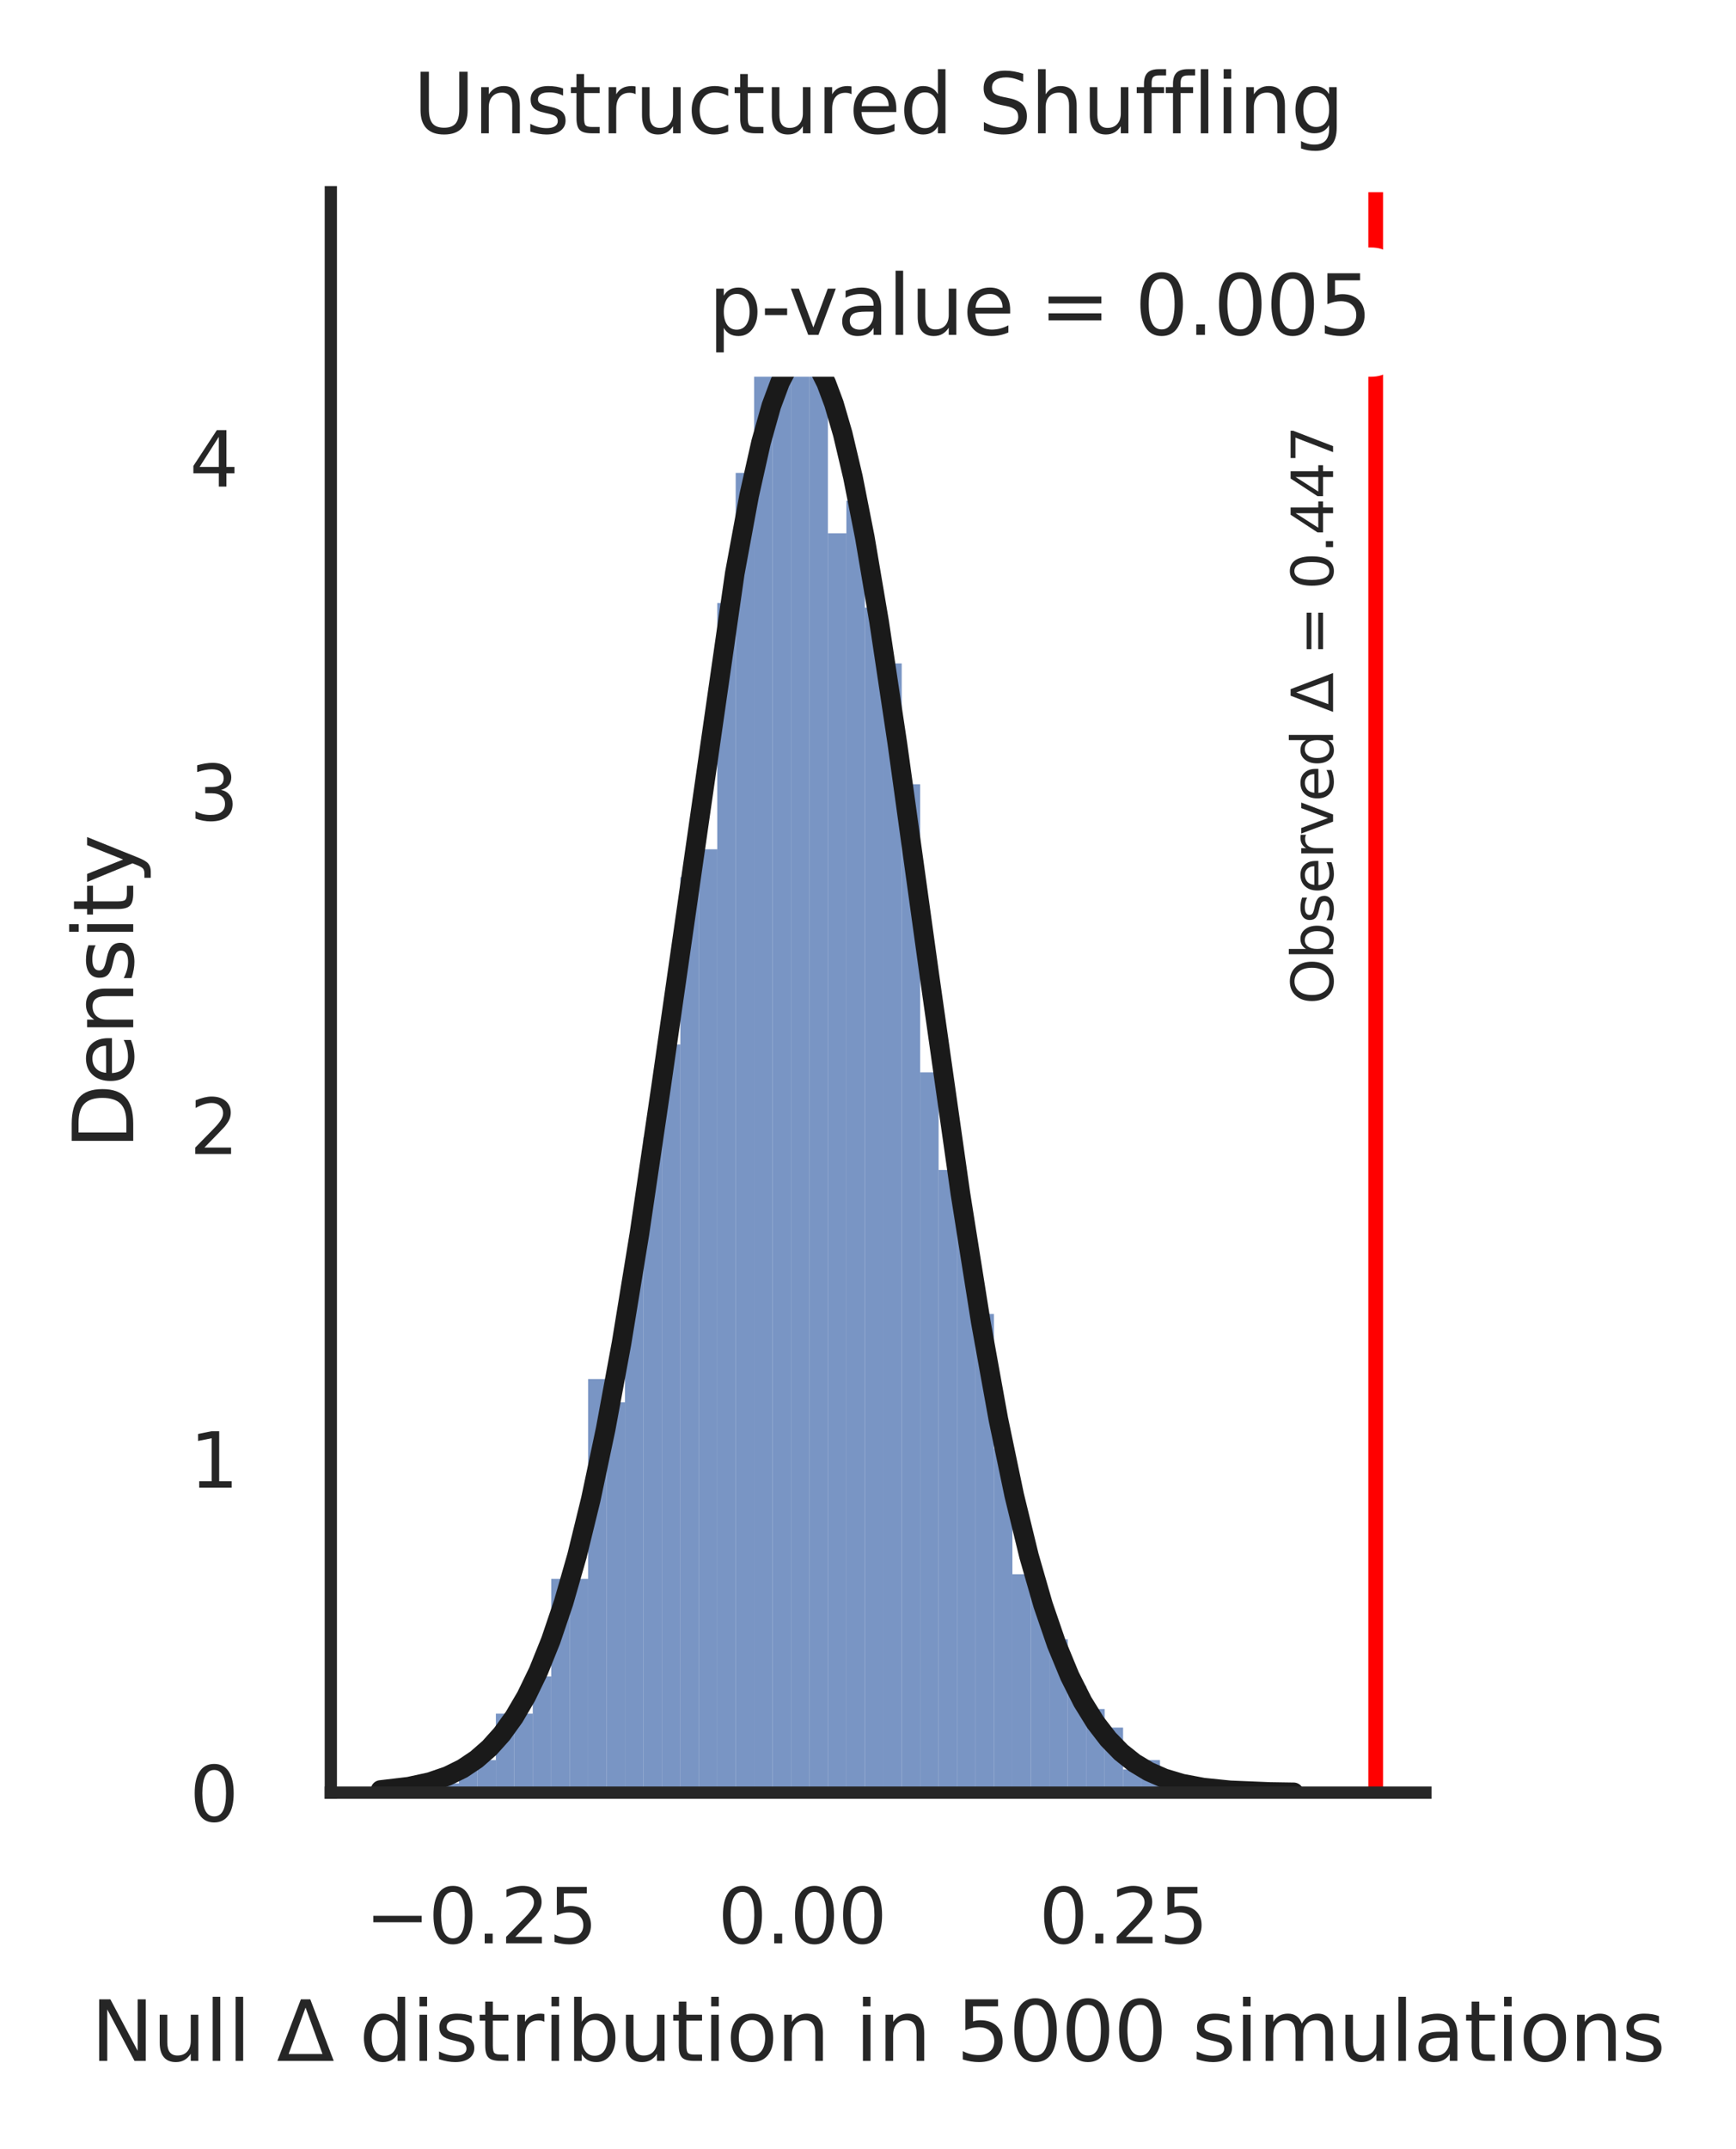<?xml version="1.0" encoding="utf-8" standalone="no"?>
<!DOCTYPE svg PUBLIC "-//W3C//DTD SVG 1.1//EN"
  "http://www.w3.org/Graphics/SVG/1.1/DTD/svg11.dtd">
<svg xmlns:xlink="http://www.w3.org/1999/xlink" width="176.991pt" height="218.944pt" viewBox="0 0 176.991 218.944" xmlns="http://www.w3.org/2000/svg" version="1.1">
 <defs>
  <style type="text/css">*{stroke-linejoin: round; stroke-linecap: butt}</style>
 </defs>
 <g id="figure_1">
  <g id="patch_1">
   <path d="M 0 218.944 
L 176.991 218.944 
L 176.991 0 
L 0 0 
z
" style="fill: #ffffff"/>
  </g>
  <g id="axes_1">
   <g id="patch_2">
    <path d="M 33.729 182.663 
L 145.329 182.663 
L 145.329 19.583 
L 33.729 19.583 
z
" style="fill: #ffffff"/>
   </g>
   <g id="matplotlib.axis_1">
    <g id="xtick_1">
     <g id="text_1">
      <!-- −0.25 -->
      <g style="fill: #262626" transform="translate(37.223 198.013)scale(0.077 -0.077)">
       <defs>
        <path id="DejaVuSans-2212" d="M 678 2272 
L 4684 2272 
L 4684 1741 
L 678 1741 
L 678 2272 
z
" transform="scale(0.016)"/>
        <path id="DejaVuSans-30" d="M 2034 4250 
Q 1547 4250 1301 3770 
Q 1056 3291 1056 2328 
Q 1056 1369 1301 889 
Q 1547 409 2034 409 
Q 2525 409 2770 889 
Q 3016 1369 3016 2328 
Q 3016 3291 2770 3770 
Q 2525 4250 2034 4250 
z
M 2034 4750 
Q 2819 4750 3233 4129 
Q 3647 3509 3647 2328 
Q 3647 1150 3233 529 
Q 2819 -91 2034 -91 
Q 1250 -91 836 529 
Q 422 1150 422 2328 
Q 422 3509 836 4129 
Q 1250 4750 2034 4750 
z
" transform="scale(0.016)"/>
        <path id="DejaVuSans-2e" d="M 684 794 
L 1344 794 
L 1344 0 
L 684 0 
L 684 794 
z
" transform="scale(0.016)"/>
        <path id="DejaVuSans-32" d="M 1228 531 
L 3431 531 
L 3431 0 
L 469 0 
L 469 531 
Q 828 903 1448 1529 
Q 2069 2156 2228 2338 
Q 2531 2678 2651 2914 
Q 2772 3150 2772 3378 
Q 2772 3750 2511 3984 
Q 2250 4219 1831 4219 
Q 1534 4219 1204 4116 
Q 875 4013 500 3803 
L 500 4441 
Q 881 4594 1212 4672 
Q 1544 4750 1819 4750 
Q 2544 4750 2975 4387 
Q 3406 4025 3406 3419 
Q 3406 3131 3298 2873 
Q 3191 2616 2906 2266 
Q 2828 2175 2409 1742 
Q 1991 1309 1228 531 
z
" transform="scale(0.016)"/>
        <path id="DejaVuSans-35" d="M 691 4666 
L 3169 4666 
L 3169 4134 
L 1269 4134 
L 1269 2991 
Q 1406 3038 1543 3061 
Q 1681 3084 1819 3084 
Q 2600 3084 3056 2656 
Q 3513 2228 3513 1497 
Q 3513 744 3044 326 
Q 2575 -91 1722 -91 
Q 1428 -91 1123 -41 
Q 819 9 494 109 
L 494 744 
Q 775 591 1075 516 
Q 1375 441 1709 441 
Q 2250 441 2565 725 
Q 2881 1009 2881 1497 
Q 2881 1984 2565 2268 
Q 2250 2553 1709 2553 
Q 1456 2553 1204 2497 
Q 953 2441 691 2322 
L 691 4666 
z
" transform="scale(0.016)"/>
       </defs>
       <use xlink:href="#DejaVuSans-2212"/>
       <use xlink:href="#DejaVuSans-30" x="83.789"/>
       <use xlink:href="#DejaVuSans-2e" x="147.412"/>
       <use xlink:href="#DejaVuSans-32" x="179.199"/>
       <use xlink:href="#DejaVuSans-35" x="242.822"/>
      </g>
     </g>
    </g>
    <g id="xtick_2">
     <g id="text_2">
      <!-- 0.00 -->
      <g style="fill: #262626" transform="translate(73.19 198.013)scale(0.077 -0.077)">
       <use xlink:href="#DejaVuSans-30"/>
       <use xlink:href="#DejaVuSans-2e" x="63.623"/>
       <use xlink:href="#DejaVuSans-30" x="95.41"/>
       <use xlink:href="#DejaVuSans-30" x="159.033"/>
      </g>
     </g>
    </g>
    <g id="xtick_3">
     <g id="text_3">
      <!-- 0.25 -->
      <g style="fill: #262626" transform="translate(105.931 198.013)scale(0.077 -0.077)">
       <use xlink:href="#DejaVuSans-30"/>
       <use xlink:href="#DejaVuSans-2e" x="63.623"/>
       <use xlink:href="#DejaVuSans-32" x="95.41"/>
       <use xlink:href="#DejaVuSans-35" x="159.033"/>
      </g>
     </g>
    </g>
    <g id="text_4">
     <!-- Null $\Delta$ distribution in 5000 simulations -->
     <g style="fill: #262626" transform="translate(9.267 209.998)scale(0.084 -0.084)">
      <defs>
       <path id="DejaVuSans-4e" d="M 628 4666 
L 1478 4666 
L 3547 763 
L 3547 4666 
L 4159 4666 
L 4159 0 
L 3309 0 
L 1241 3903 
L 1241 0 
L 628 0 
L 628 4666 
z
" transform="scale(0.016)"/>
       <path id="DejaVuSans-75" d="M 544 1381 
L 544 3500 
L 1119 3500 
L 1119 1403 
Q 1119 906 1312 657 
Q 1506 409 1894 409 
Q 2359 409 2629 706 
Q 2900 1003 2900 1516 
L 2900 3500 
L 3475 3500 
L 3475 0 
L 2900 0 
L 2900 538 
Q 2691 219 2414 64 
Q 2138 -91 1772 -91 
Q 1169 -91 856 284 
Q 544 659 544 1381 
z
M 1991 3584 
L 1991 3584 
z
" transform="scale(0.016)"/>
       <path id="DejaVuSans-6c" d="M 603 4863 
L 1178 4863 
L 1178 0 
L 603 0 
L 603 4863 
z
" transform="scale(0.016)"/>
       <path id="DejaVuSans-20" transform="scale(0.016)"/>
       <path id="DejaVuSans-394" d="M 2188 4044 
L 906 525 
L 3472 525 
L 2188 4044 
z
M 50 0 
L 1831 4666 
L 2547 4666 
L 4325 0 
L 50 0 
z
" transform="scale(0.016)"/>
       <path id="DejaVuSans-64" d="M 2906 2969 
L 2906 4863 
L 3481 4863 
L 3481 0 
L 2906 0 
L 2906 525 
Q 2725 213 2448 61 
Q 2172 -91 1784 -91 
Q 1150 -91 751 415 
Q 353 922 353 1747 
Q 353 2572 751 3078 
Q 1150 3584 1784 3584 
Q 2172 3584 2448 3432 
Q 2725 3281 2906 2969 
z
M 947 1747 
Q 947 1113 1208 752 
Q 1469 391 1925 391 
Q 2381 391 2643 752 
Q 2906 1113 2906 1747 
Q 2906 2381 2643 2742 
Q 2381 3103 1925 3103 
Q 1469 3103 1208 2742 
Q 947 2381 947 1747 
z
" transform="scale(0.016)"/>
       <path id="DejaVuSans-69" d="M 603 3500 
L 1178 3500 
L 1178 0 
L 603 0 
L 603 3500 
z
M 603 4863 
L 1178 4863 
L 1178 4134 
L 603 4134 
L 603 4863 
z
" transform="scale(0.016)"/>
       <path id="DejaVuSans-73" d="M 2834 3397 
L 2834 2853 
Q 2591 2978 2328 3040 
Q 2066 3103 1784 3103 
Q 1356 3103 1142 2972 
Q 928 2841 928 2578 
Q 928 2378 1081 2264 
Q 1234 2150 1697 2047 
L 1894 2003 
Q 2506 1872 2764 1633 
Q 3022 1394 3022 966 
Q 3022 478 2636 193 
Q 2250 -91 1575 -91 
Q 1294 -91 989 -36 
Q 684 19 347 128 
L 347 722 
Q 666 556 975 473 
Q 1284 391 1588 391 
Q 1994 391 2212 530 
Q 2431 669 2431 922 
Q 2431 1156 2273 1281 
Q 2116 1406 1581 1522 
L 1381 1569 
Q 847 1681 609 1914 
Q 372 2147 372 2553 
Q 372 3047 722 3315 
Q 1072 3584 1716 3584 
Q 2034 3584 2315 3537 
Q 2597 3491 2834 3397 
z
" transform="scale(0.016)"/>
       <path id="DejaVuSans-74" d="M 1172 4494 
L 1172 3500 
L 2356 3500 
L 2356 3053 
L 1172 3053 
L 1172 1153 
Q 1172 725 1289 603 
Q 1406 481 1766 481 
L 2356 481 
L 2356 0 
L 1766 0 
Q 1100 0 847 248 
Q 594 497 594 1153 
L 594 3053 
L 172 3053 
L 172 3500 
L 594 3500 
L 594 4494 
L 1172 4494 
z
" transform="scale(0.016)"/>
       <path id="DejaVuSans-72" d="M 2631 2963 
Q 2534 3019 2420 3045 
Q 2306 3072 2169 3072 
Q 1681 3072 1420 2755 
Q 1159 2438 1159 1844 
L 1159 0 
L 581 0 
L 581 3500 
L 1159 3500 
L 1159 2956 
Q 1341 3275 1631 3429 
Q 1922 3584 2338 3584 
Q 2397 3584 2469 3576 
Q 2541 3569 2628 3553 
L 2631 2963 
z
" transform="scale(0.016)"/>
       <path id="DejaVuSans-62" d="M 3116 1747 
Q 3116 2381 2855 2742 
Q 2594 3103 2138 3103 
Q 1681 3103 1420 2742 
Q 1159 2381 1159 1747 
Q 1159 1113 1420 752 
Q 1681 391 2138 391 
Q 2594 391 2855 752 
Q 3116 1113 3116 1747 
z
M 1159 2969 
Q 1341 3281 1617 3432 
Q 1894 3584 2278 3584 
Q 2916 3584 3314 3078 
Q 3713 2572 3713 1747 
Q 3713 922 3314 415 
Q 2916 -91 2278 -91 
Q 1894 -91 1617 61 
Q 1341 213 1159 525 
L 1159 0 
L 581 0 
L 581 4863 
L 1159 4863 
L 1159 2969 
z
" transform="scale(0.016)"/>
       <path id="DejaVuSans-6f" d="M 1959 3097 
Q 1497 3097 1228 2736 
Q 959 2375 959 1747 
Q 959 1119 1226 758 
Q 1494 397 1959 397 
Q 2419 397 2687 759 
Q 2956 1122 2956 1747 
Q 2956 2369 2687 2733 
Q 2419 3097 1959 3097 
z
M 1959 3584 
Q 2709 3584 3137 3096 
Q 3566 2609 3566 1747 
Q 3566 888 3137 398 
Q 2709 -91 1959 -91 
Q 1206 -91 779 398 
Q 353 888 353 1747 
Q 353 2609 779 3096 
Q 1206 3584 1959 3584 
z
" transform="scale(0.016)"/>
       <path id="DejaVuSans-6e" d="M 3513 2113 
L 3513 0 
L 2938 0 
L 2938 2094 
Q 2938 2591 2744 2837 
Q 2550 3084 2163 3084 
Q 1697 3084 1428 2787 
Q 1159 2491 1159 1978 
L 1159 0 
L 581 0 
L 581 3500 
L 1159 3500 
L 1159 2956 
Q 1366 3272 1645 3428 
Q 1925 3584 2291 3584 
Q 2894 3584 3203 3211 
Q 3513 2838 3513 2113 
z
" transform="scale(0.016)"/>
       <path id="DejaVuSans-6d" d="M 3328 2828 
Q 3544 3216 3844 3400 
Q 4144 3584 4550 3584 
Q 5097 3584 5394 3201 
Q 5691 2819 5691 2113 
L 5691 0 
L 5113 0 
L 5113 2094 
Q 5113 2597 4934 2840 
Q 4756 3084 4391 3084 
Q 3944 3084 3684 2787 
Q 3425 2491 3425 1978 
L 3425 0 
L 2847 0 
L 2847 2094 
Q 2847 2600 2669 2842 
Q 2491 3084 2119 3084 
Q 1678 3084 1418 2786 
Q 1159 2488 1159 1978 
L 1159 0 
L 581 0 
L 581 3500 
L 1159 3500 
L 1159 2956 
Q 1356 3278 1631 3431 
Q 1906 3584 2284 3584 
Q 2666 3584 2933 3390 
Q 3200 3197 3328 2828 
z
" transform="scale(0.016)"/>
       <path id="DejaVuSans-61" d="M 2194 1759 
Q 1497 1759 1228 1600 
Q 959 1441 959 1056 
Q 959 750 1161 570 
Q 1363 391 1709 391 
Q 2188 391 2477 730 
Q 2766 1069 2766 1631 
L 2766 1759 
L 2194 1759 
z
M 3341 1997 
L 3341 0 
L 2766 0 
L 2766 531 
Q 2569 213 2275 61 
Q 1981 -91 1556 -91 
Q 1019 -91 701 211 
Q 384 513 384 1019 
Q 384 1609 779 1909 
Q 1175 2209 1959 2209 
L 2766 2209 
L 2766 2266 
Q 2766 2663 2505 2880 
Q 2244 3097 1772 3097 
Q 1472 3097 1187 3025 
Q 903 2953 641 2809 
L 641 3341 
Q 956 3463 1253 3523 
Q 1550 3584 1831 3584 
Q 2591 3584 2966 3190 
Q 3341 2797 3341 1997 
z
" transform="scale(0.016)"/>
      </defs>
      <use xlink:href="#DejaVuSans-4e" transform="translate(0 0.016)"/>
      <use xlink:href="#DejaVuSans-75" transform="translate(74.805 0.016)"/>
      <use xlink:href="#DejaVuSans-6c" transform="translate(138.184 0.016)"/>
      <use xlink:href="#DejaVuSans-6c" transform="translate(165.967 0.016)"/>
      <use xlink:href="#DejaVuSans-20" transform="translate(193.75 0.016)"/>
      <use xlink:href="#DejaVuSans-394" transform="translate(225.537 0.016)"/>
      <use xlink:href="#DejaVuSans-20" transform="translate(293.945 0.016)"/>
      <use xlink:href="#DejaVuSans-64" transform="translate(325.732 0.016)"/>
      <use xlink:href="#DejaVuSans-69" transform="translate(389.209 0.016)"/>
      <use xlink:href="#DejaVuSans-73" transform="translate(416.992 0.016)"/>
      <use xlink:href="#DejaVuSans-74" transform="translate(469.092 0.016)"/>
      <use xlink:href="#DejaVuSans-72" transform="translate(508.301 0.016)"/>
      <use xlink:href="#DejaVuSans-69" transform="translate(549.414 0.016)"/>
      <use xlink:href="#DejaVuSans-62" transform="translate(577.197 0.016)"/>
      <use xlink:href="#DejaVuSans-75" transform="translate(640.674 0.016)"/>
      <use xlink:href="#DejaVuSans-74" transform="translate(704.053 0.016)"/>
      <use xlink:href="#DejaVuSans-69" transform="translate(743.262 0.016)"/>
      <use xlink:href="#DejaVuSans-6f" transform="translate(771.045 0.016)"/>
      <use xlink:href="#DejaVuSans-6e" transform="translate(832.227 0.016)"/>
      <use xlink:href="#DejaVuSans-20" transform="translate(895.605 0.016)"/>
      <use xlink:href="#DejaVuSans-69" transform="translate(927.393 0.016)"/>
      <use xlink:href="#DejaVuSans-6e" transform="translate(955.176 0.016)"/>
      <use xlink:href="#DejaVuSans-20" transform="translate(1018.555 0.016)"/>
      <use xlink:href="#DejaVuSans-35" transform="translate(1050.342 0.016)"/>
      <use xlink:href="#DejaVuSans-30" transform="translate(1113.965 0.016)"/>
      <use xlink:href="#DejaVuSans-30" transform="translate(1177.588 0.016)"/>
      <use xlink:href="#DejaVuSans-30" transform="translate(1241.211 0.016)"/>
      <use xlink:href="#DejaVuSans-20" transform="translate(1304.834 0.016)"/>
      <use xlink:href="#DejaVuSans-73" transform="translate(1336.621 0.016)"/>
      <use xlink:href="#DejaVuSans-69" transform="translate(1388.721 0.016)"/>
      <use xlink:href="#DejaVuSans-6d" transform="translate(1416.504 0.016)"/>
      <use xlink:href="#DejaVuSans-75" transform="translate(1513.916 0.016)"/>
      <use xlink:href="#DejaVuSans-6c" transform="translate(1577.295 0.016)"/>
      <use xlink:href="#DejaVuSans-61" transform="translate(1605.078 0.016)"/>
      <use xlink:href="#DejaVuSans-74" transform="translate(1666.357 0.016)"/>
      <use xlink:href="#DejaVuSans-69" transform="translate(1705.566 0.016)"/>
      <use xlink:href="#DejaVuSans-6f" transform="translate(1733.35 0.016)"/>
      <use xlink:href="#DejaVuSans-6e" transform="translate(1794.531 0.016)"/>
      <use xlink:href="#DejaVuSans-73" transform="translate(1857.91 0.016)"/>
     </g>
    </g>
   </g>
   <g id="matplotlib.axis_2">
    <g id="ytick_1">
     <g id="text_5">
      <!-- 0 -->
      <g style="fill: #262626" transform="translate(19.33 185.588)scale(0.077 -0.077)">
       <use xlink:href="#DejaVuSans-30"/>
      </g>
     </g>
    </g>
    <g id="ytick_2">
     <g id="text_6">
      <!-- 1 -->
      <g style="fill: #262626" transform="translate(19.33 151.587)scale(0.077 -0.077)">
       <defs>
        <path id="DejaVuSans-31" d="M 794 531 
L 1825 531 
L 1825 4091 
L 703 3866 
L 703 4441 
L 1819 4666 
L 2450 4666 
L 2450 531 
L 3481 531 
L 3481 0 
L 794 0 
L 794 531 
z
" transform="scale(0.016)"/>
       </defs>
       <use xlink:href="#DejaVuSans-31"/>
      </g>
     </g>
    </g>
    <g id="ytick_3">
     <g id="text_7">
      <!-- 2 -->
      <g style="fill: #262626" transform="translate(19.33 117.585)scale(0.077 -0.077)">
       <use xlink:href="#DejaVuSans-32"/>
      </g>
     </g>
    </g>
    <g id="ytick_4">
     <g id="text_8">
      <!-- 3 -->
      <g style="fill: #262626" transform="translate(19.33 83.584)scale(0.077 -0.077)">
       <defs>
        <path id="DejaVuSans-33" d="M 2597 2516 
Q 3050 2419 3304 2112 
Q 3559 1806 3559 1356 
Q 3559 666 3084 287 
Q 2609 -91 1734 -91 
Q 1441 -91 1130 -33 
Q 819 25 488 141 
L 488 750 
Q 750 597 1062 519 
Q 1375 441 1716 441 
Q 2309 441 2620 675 
Q 2931 909 2931 1356 
Q 2931 1769 2642 2001 
Q 2353 2234 1838 2234 
L 1294 2234 
L 1294 2753 
L 1863 2753 
Q 2328 2753 2575 2939 
Q 2822 3125 2822 3475 
Q 2822 3834 2567 4026 
Q 2313 4219 1838 4219 
Q 1578 4219 1281 4162 
Q 984 4106 628 3988 
L 628 4550 
Q 988 4650 1302 4700 
Q 1616 4750 1894 4750 
Q 2613 4750 3031 4423 
Q 3450 4097 3450 3541 
Q 3450 3153 3228 2886 
Q 3006 2619 2597 2516 
z
" transform="scale(0.016)"/>
       </defs>
       <use xlink:href="#DejaVuSans-33"/>
      </g>
     </g>
    </g>
    <g id="ytick_5">
     <g id="text_9">
      <!-- 4 -->
      <g style="fill: #262626" transform="translate(19.33 49.583)scale(0.077 -0.077)">
       <defs>
        <path id="DejaVuSans-34" d="M 2419 4116 
L 825 1625 
L 2419 1625 
L 2419 4116 
z
M 2253 4666 
L 3047 4666 
L 3047 1625 
L 3713 1625 
L 3713 1100 
L 3047 1100 
L 3047 0 
L 2419 0 
L 2419 1100 
L 313 1100 
L 313 1709 
L 2253 4666 
z
" transform="scale(0.016)"/>
       </defs>
       <use xlink:href="#DejaVuSans-34"/>
      </g>
     </g>
    </g>
    <g id="text_10">
     <!-- Density -->
     <g style="fill: #262626" transform="translate(13.583 117.09)rotate(-90)scale(0.084 -0.084)">
      <defs>
       <path id="DejaVuSans-44" d="M 1259 4147 
L 1259 519 
L 2022 519 
Q 2988 519 3436 956 
Q 3884 1394 3884 2338 
Q 3884 3275 3436 3711 
Q 2988 4147 2022 4147 
L 1259 4147 
z
M 628 4666 
L 1925 4666 
Q 3281 4666 3915 4102 
Q 4550 3538 4550 2338 
Q 4550 1131 3912 565 
Q 3275 0 1925 0 
L 628 0 
L 628 4666 
z
" transform="scale(0.016)"/>
       <path id="DejaVuSans-65" d="M 3597 1894 
L 3597 1613 
L 953 1613 
Q 991 1019 1311 708 
Q 1631 397 2203 397 
Q 2534 397 2845 478 
Q 3156 559 3463 722 
L 3463 178 
Q 3153 47 2828 -22 
Q 2503 -91 2169 -91 
Q 1331 -91 842 396 
Q 353 884 353 1716 
Q 353 2575 817 3079 
Q 1281 3584 2069 3584 
Q 2775 3584 3186 3129 
Q 3597 2675 3597 1894 
z
M 3022 2063 
Q 3016 2534 2758 2815 
Q 2500 3097 2075 3097 
Q 1594 3097 1305 2825 
Q 1016 2553 972 2059 
L 3022 2063 
z
" transform="scale(0.016)"/>
       <path id="DejaVuSans-79" d="M 2059 -325 
Q 1816 -950 1584 -1140 
Q 1353 -1331 966 -1331 
L 506 -1331 
L 506 -850 
L 844 -850 
Q 1081 -850 1212 -737 
Q 1344 -625 1503 -206 
L 1606 56 
L 191 3500 
L 800 3500 
L 1894 763 
L 2988 3500 
L 3597 3500 
L 2059 -325 
z
" transform="scale(0.016)"/>
      </defs>
      <use xlink:href="#DejaVuSans-44"/>
      <use xlink:href="#DejaVuSans-65" x="77.002"/>
      <use xlink:href="#DejaVuSans-6e" x="138.525"/>
      <use xlink:href="#DejaVuSans-73" x="201.904"/>
      <use xlink:href="#DejaVuSans-69" x="254.004"/>
      <use xlink:href="#DejaVuSans-74" x="281.787"/>
      <use xlink:href="#DejaVuSans-79" x="320.996"/>
     </g>
    </g>
   </g>
   <g id="patch_3">
    <path d="M 43.033 182.663 
L 44.914 182.663 
L 44.914 180.769 
L 43.033 180.769 
z
" clip-path="url(#pa02914d4e5)" style="fill: #4c72b0; fill-opacity: 0.75"/>
   </g>
   <g id="patch_4">
    <path d="M 44.914 182.663 
L 46.795 182.663 
L 46.795 181.716 
L 44.914 181.716 
z
" clip-path="url(#pa02914d4e5)" style="fill: #4c72b0; fill-opacity: 0.75"/>
   </g>
   <g id="patch_5">
    <path d="M 46.795 182.663 
L 48.676 182.663 
L 48.676 180.295 
L 46.795 180.295 
z
" clip-path="url(#pa02914d4e5)" style="fill: #4c72b0; fill-opacity: 0.75"/>
   </g>
   <g id="patch_6">
    <path d="M 48.676 182.663 
L 50.556 182.663 
L 50.556 179.348 
L 48.676 179.348 
z
" clip-path="url(#pa02914d4e5)" style="fill: #4c72b0; fill-opacity: 0.75"/>
   </g>
   <g id="patch_7">
    <path d="M 50.556 182.663 
L 52.437 182.663 
L 52.437 174.613 
L 50.556 174.613 
z
" clip-path="url(#pa02914d4e5)" style="fill: #4c72b0; fill-opacity: 0.75"/>
   </g>
   <g id="patch_8">
    <path d="M 52.437 182.663 
L 54.318 182.663 
L 54.318 174.613 
L 52.437 174.613 
z
" clip-path="url(#pa02914d4e5)" style="fill: #4c72b0; fill-opacity: 0.75"/>
   </g>
   <g id="patch_9">
    <path d="M 54.318 182.663 
L 56.199 182.663 
L 56.199 170.825 
L 54.318 170.825 
z
" clip-path="url(#pa02914d4e5)" style="fill: #4c72b0; fill-opacity: 0.75"/>
   </g>
   <g id="patch_10">
    <path d="M 56.199 182.663 
L 58.079 182.663 
L 58.079 160.881 
L 56.199 160.881 
z
" clip-path="url(#pa02914d4e5)" style="fill: #4c72b0; fill-opacity: 0.75"/>
   </g>
   <g id="patch_11">
    <path d="M 58.079 182.663 
L 59.96 182.663 
L 59.96 160.881 
L 58.079 160.881 
z
" clip-path="url(#pa02914d4e5)" style="fill: #4c72b0; fill-opacity: 0.75"/>
   </g>
   <g id="patch_12">
    <path d="M 59.96 182.663 
L 61.841 182.663 
L 61.841 140.519 
L 59.96 140.519 
z
" clip-path="url(#pa02914d4e5)" style="fill: #4c72b0; fill-opacity: 0.75"/>
   </g>
   <g id="patch_13">
    <path d="M 61.841 182.663 
L 63.722 182.663 
L 63.722 142.887 
L 61.841 142.887 
z
" clip-path="url(#pa02914d4e5)" style="fill: #4c72b0; fill-opacity: 0.75"/>
   </g>
   <g id="patch_14">
    <path d="M 63.722 182.663 
L 65.602 182.663 
L 65.602 129.155 
L 63.722 129.155 
z
" clip-path="url(#pa02914d4e5)" style="fill: #4c72b0; fill-opacity: 0.75"/>
   </g>
   <g id="patch_15">
    <path d="M 65.602 182.663 
L 67.483 182.663 
L 67.483 115.896 
L 65.602 115.896 
z
" clip-path="url(#pa02914d4e5)" style="fill: #4c72b0; fill-opacity: 0.75"/>
   </g>
   <g id="patch_16">
    <path d="M 67.483 182.663 
L 69.364 182.663 
L 69.364 106.426 
L 67.483 106.426 
z
" clip-path="url(#pa02914d4e5)" style="fill: #4c72b0; fill-opacity: 0.75"/>
   </g>
   <g id="patch_17">
    <path d="M 69.364 182.663 
L 71.245 182.663 
L 71.245 89.379 
L 69.364 89.379 
z
" clip-path="url(#pa02914d4e5)" style="fill: #4c72b0; fill-opacity: 0.75"/>
   </g>
   <g id="patch_18">
    <path d="M 71.245 182.663 
L 73.126 182.663 
L 73.126 86.538 
L 71.245 86.538 
z
" clip-path="url(#pa02914d4e5)" style="fill: #4c72b0; fill-opacity: 0.75"/>
   </g>
   <g id="patch_19">
    <path d="M 73.126 182.663 
L 75.006 182.663 
L 75.006 61.442 
L 73.126 61.442 
z
" clip-path="url(#pa02914d4e5)" style="fill: #4c72b0; fill-opacity: 0.75"/>
   </g>
   <g id="patch_20">
    <path d="M 75.006 182.663 
L 76.887 182.663 
L 76.887 48.183 
L 75.006 48.183 
z
" clip-path="url(#pa02914d4e5)" style="fill: #4c72b0; fill-opacity: 0.75"/>
   </g>
   <g id="patch_21">
    <path d="M 76.887 182.663 
L 78.768 182.663 
L 78.768 37.292 
L 76.887 37.292 
z
" clip-path="url(#pa02914d4e5)" style="fill: #4c72b0; fill-opacity: 0.75"/>
   </g>
   <g id="patch_22">
    <path d="M 78.768 182.663 
L 80.649 182.663 
L 80.649 27.348 
L 78.768 27.348 
z
" clip-path="url(#pa02914d4e5)" style="fill: #4c72b0; fill-opacity: 0.75"/>
   </g>
   <g id="patch_23">
    <path d="M 80.649 182.663 
L 82.529 182.663 
L 82.529 37.766 
L 80.649 37.766 
z
" clip-path="url(#pa02914d4e5)" style="fill: #4c72b0; fill-opacity: 0.75"/>
   </g>
   <g id="patch_24">
    <path d="M 82.529 182.663 
L 84.41 182.663 
L 84.41 34.925 
L 82.529 34.925 
z
" clip-path="url(#pa02914d4e5)" style="fill: #4c72b0; fill-opacity: 0.75"/>
   </g>
   <g id="patch_25">
    <path d="M 84.41 182.663 
L 86.291 182.663 
L 86.291 54.339 
L 84.41 54.339 
z
" clip-path="url(#pa02914d4e5)" style="fill: #4c72b0; fill-opacity: 0.75"/>
   </g>
   <g id="patch_26">
    <path d="M 86.291 182.663 
L 88.172 182.663 
L 88.172 51.024 
L 86.291 51.024 
z
" clip-path="url(#pa02914d4e5)" style="fill: #4c72b0; fill-opacity: 0.75"/>
   </g>
   <g id="patch_27">
    <path d="M 88.172 182.663 
L 90.052 182.663 
L 90.052 61.915 
L 88.172 61.915 
z
" clip-path="url(#pa02914d4e5)" style="fill: #4c72b0; fill-opacity: 0.75"/>
   </g>
   <g id="patch_28">
    <path d="M 90.052 182.663 
L 91.933 182.663 
L 91.933 67.598 
L 90.052 67.598 
z
" clip-path="url(#pa02914d4e5)" style="fill: #4c72b0; fill-opacity: 0.75"/>
   </g>
   <g id="patch_29">
    <path d="M 91.933 182.663 
L 93.814 182.663 
L 93.814 79.909 
L 91.933 79.909 
z
" clip-path="url(#pa02914d4e5)" style="fill: #4c72b0; fill-opacity: 0.75"/>
   </g>
   <g id="patch_30">
    <path d="M 93.814 182.663 
L 95.695 182.663 
L 95.695 109.267 
L 93.814 109.267 
z
" clip-path="url(#pa02914d4e5)" style="fill: #4c72b0; fill-opacity: 0.75"/>
   </g>
   <g id="patch_31">
    <path d="M 95.695 182.663 
L 97.575 182.663 
L 97.575 119.211 
L 95.695 119.211 
z
" clip-path="url(#pa02914d4e5)" style="fill: #4c72b0; fill-opacity: 0.75"/>
   </g>
   <g id="patch_32">
    <path d="M 97.575 182.663 
L 99.456 182.663 
L 99.456 125.367 
L 97.575 125.367 
z
" clip-path="url(#pa02914d4e5)" style="fill: #4c72b0; fill-opacity: 0.75"/>
   </g>
   <g id="patch_33">
    <path d="M 99.456 182.663 
L 101.337 182.663 
L 101.337 133.89 
L 99.456 133.89 
z
" clip-path="url(#pa02914d4e5)" style="fill: #4c72b0; fill-opacity: 0.75"/>
   </g>
   <g id="patch_34">
    <path d="M 101.337 182.663 
L 103.218 182.663 
L 103.218 147.622 
L 101.337 147.622 
z
" clip-path="url(#pa02914d4e5)" style="fill: #4c72b0; fill-opacity: 0.75"/>
   </g>
   <g id="patch_35">
    <path d="M 103.218 182.663 
L 105.099 182.663 
L 105.099 160.407 
L 103.218 160.407 
z
" clip-path="url(#pa02914d4e5)" style="fill: #4c72b0; fill-opacity: 0.75"/>
   </g>
   <g id="patch_36">
    <path d="M 105.099 182.663 
L 106.979 182.663 
L 106.979 162.301 
L 105.099 162.301 
z
" clip-path="url(#pa02914d4e5)" style="fill: #4c72b0; fill-opacity: 0.75"/>
   </g>
   <g id="patch_37">
    <path d="M 106.979 182.663 
L 108.86 182.663 
L 108.86 167.037 
L 106.979 167.037 
z
" clip-path="url(#pa02914d4e5)" style="fill: #4c72b0; fill-opacity: 0.75"/>
   </g>
   <g id="patch_38">
    <path d="M 108.86 182.663 
L 110.741 182.663 
L 110.741 171.772 
L 108.86 171.772 
z
" clip-path="url(#pa02914d4e5)" style="fill: #4c72b0; fill-opacity: 0.75"/>
   </g>
   <g id="patch_39">
    <path d="M 110.741 182.663 
L 112.622 182.663 
L 112.622 174.139 
L 110.741 174.139 
z
" clip-path="url(#pa02914d4e5)" style="fill: #4c72b0; fill-opacity: 0.75"/>
   </g>
   <g id="patch_40">
    <path d="M 112.622 182.663 
L 114.502 182.663 
L 114.502 176.033 
L 112.622 176.033 
z
" clip-path="url(#pa02914d4e5)" style="fill: #4c72b0; fill-opacity: 0.75"/>
   </g>
   <g id="patch_41">
    <path d="M 114.502 182.663 
L 116.383 182.663 
L 116.383 180.295 
L 114.502 180.295 
z
" clip-path="url(#pa02914d4e5)" style="fill: #4c72b0; fill-opacity: 0.75"/>
   </g>
   <g id="patch_42">
    <path d="M 116.383 182.663 
L 118.264 182.663 
L 118.264 179.348 
L 116.383 179.348 
z
" clip-path="url(#pa02914d4e5)" style="fill: #4c72b0; fill-opacity: 0.75"/>
   </g>
   <g id="patch_43">
    <path d="M 118.264 182.663 
L 120.145 182.663 
L 120.145 181.716 
L 118.264 181.716 
z
" clip-path="url(#pa02914d4e5)" style="fill: #4c72b0; fill-opacity: 0.75"/>
   </g>
   <g id="patch_44">
    <path d="M 120.145 182.663 
L 122.025 182.663 
L 122.025 181.242 
L 120.145 181.242 
z
" clip-path="url(#pa02914d4e5)" style="fill: #4c72b0; fill-opacity: 0.75"/>
   </g>
   <g id="patch_45">
    <path d="M 122.025 182.663 
L 123.906 182.663 
L 123.906 181.716 
L 122.025 181.716 
z
" clip-path="url(#pa02914d4e5)" style="fill: #4c72b0; fill-opacity: 0.75"/>
   </g>
   <g id="patch_46">
    <path d="M 123.906 182.663 
L 125.787 182.663 
L 125.787 182.189 
L 123.906 182.189 
z
" clip-path="url(#pa02914d4e5)" style="fill: #4c72b0; fill-opacity: 0.75"/>
   </g>
   <g id="patch_47">
    <path d="M 125.787 182.663 
L 127.668 182.663 
L 127.668 182.189 
L 125.787 182.189 
z
" clip-path="url(#pa02914d4e5)" style="fill: #4c72b0; fill-opacity: 0.75"/>
   </g>
   <g id="line2d_1">
    <path d="M 38.801 182.393 
L 41.669 182.056 
L 43.83 181.586 
L 45.618 180.973 
L 47.163 180.211 
L 48.579 179.263 
L 49.901 178.106 
L 51.167 176.696 
L 52.415 174.965 
L 53.644 172.869 
L 54.892 170.289 
L 56.158 167.143 
L 57.462 163.288 
L 58.822 158.543 
L 60.237 152.766 
L 61.745 145.637 
L 63.366 136.871 
L 65.191 125.717 
L 67.388 110.813 
L 74.912 58.432 
L 76.383 50.468 
L 77.594 45.06 
L 78.637 41.355 
L 79.531 38.948 
L 80.294 37.485 
L 80.946 36.682 
L 81.505 36.327 
L 81.989 36.27 
L 82.473 36.446 
L 82.995 36.895 
L 83.572 37.702 
L 84.242 39.044 
L 85.025 41.14 
L 85.919 44.204 
L 86.961 48.618 
L 88.172 54.756 
L 89.625 63.329 
L 91.487 75.75 
L 94.709 99.047 
L 97.912 121.595 
L 99.998 134.725 
L 101.786 144.613 
L 103.406 152.374 
L 104.914 158.559 
L 106.348 163.539 
L 107.726 167.553 
L 109.067 170.797 
L 110.371 173.39 
L 111.675 175.5 
L 112.978 177.193 
L 114.3 178.551 
L 115.66 179.634 
L 117.113 180.508 
L 118.696 181.2 
L 120.502 181.742 
L 122.662 182.149 
L 125.419 182.429 
L 129.441 182.595 
L 131.9 182.633 
L 131.9 182.633 
" clip-path="url(#pa02914d4e5)" style="fill: none; stroke: #1a1a1a; stroke-width: 2; stroke-linecap: round"/>
   </g>
   <g id="line2d_2">
    <path d="M 140.256 182.663 
L 140.256 19.583 
" clip-path="url(#pa02914d4e5)" style="fill: none; stroke: #ff0000; stroke-width: 1.5; stroke-linecap: round"/>
   </g>
   <g id="patch_48">
    <path d="M 33.729 182.663 
L 33.729 19.583 
" style="fill: none; stroke: #262626; stroke-width: 1.25; stroke-linejoin: miter; stroke-linecap: square"/>
   </g>
   <g id="patch_49">
    <path d="M 33.729 182.663 
L 145.329 182.663 
" style="fill: none; stroke: #262626; stroke-width: 1.25; stroke-linejoin: miter; stroke-linecap: square"/>
   </g>
   <g id="text_11">
    <!-- Observed $\Delta$ = 0.447 -->
    <g style="fill: #262626" transform="translate(135.912 102.335)rotate(-90)scale(0.058 -0.058)">
     <defs>
      <path id="DejaVuSans-4f" d="M 2522 4238 
Q 1834 4238 1429 3725 
Q 1025 3213 1025 2328 
Q 1025 1447 1429 934 
Q 1834 422 2522 422 
Q 3209 422 3611 934 
Q 4013 1447 4013 2328 
Q 4013 3213 3611 3725 
Q 3209 4238 2522 4238 
z
M 2522 4750 
Q 3503 4750 4090 4092 
Q 4678 3434 4678 2328 
Q 4678 1225 4090 567 
Q 3503 -91 2522 -91 
Q 1538 -91 948 565 
Q 359 1222 359 2328 
Q 359 3434 948 4092 
Q 1538 4750 2522 4750 
z
" transform="scale(0.016)"/>
      <path id="DejaVuSans-76" d="M 191 3500 
L 800 3500 
L 1894 563 
L 2988 3500 
L 3597 3500 
L 2284 0 
L 1503 0 
L 191 3500 
z
" transform="scale(0.016)"/>
      <path id="DejaVuSans-3d" d="M 678 2906 
L 4684 2906 
L 4684 2381 
L 678 2381 
L 678 2906 
z
M 678 1631 
L 4684 1631 
L 4684 1100 
L 678 1100 
L 678 1631 
z
" transform="scale(0.016)"/>
      <path id="DejaVuSans-37" d="M 525 4666 
L 3525 4666 
L 3525 4397 
L 1831 0 
L 1172 0 
L 2766 4134 
L 525 4134 
L 525 4666 
z
" transform="scale(0.016)"/>
     </defs>
     <use xlink:href="#DejaVuSans-4f" transform="translate(0 0.016)"/>
     <use xlink:href="#DejaVuSans-62" transform="translate(78.711 0.016)"/>
     <use xlink:href="#DejaVuSans-73" transform="translate(142.188 0.016)"/>
     <use xlink:href="#DejaVuSans-65" transform="translate(194.287 0.016)"/>
     <use xlink:href="#DejaVuSans-72" transform="translate(255.811 0.016)"/>
     <use xlink:href="#DejaVuSans-76" transform="translate(296.924 0.016)"/>
     <use xlink:href="#DejaVuSans-65" transform="translate(356.104 0.016)"/>
     <use xlink:href="#DejaVuSans-64" transform="translate(417.627 0.016)"/>
     <use xlink:href="#DejaVuSans-20" transform="translate(481.104 0.016)"/>
     <use xlink:href="#DejaVuSans-394" transform="translate(512.891 0.016)"/>
     <use xlink:href="#DejaVuSans-20" transform="translate(581.299 0.016)"/>
     <use xlink:href="#DejaVuSans-3d" transform="translate(613.086 0.016)"/>
     <use xlink:href="#DejaVuSans-20" transform="translate(696.875 0.016)"/>
     <use xlink:href="#DejaVuSans-30" transform="translate(728.662 0.016)"/>
     <use xlink:href="#DejaVuSans-2e" transform="translate(792.285 0.016)"/>
     <use xlink:href="#DejaVuSans-34" transform="translate(824.072 0.016)"/>
     <use xlink:href="#DejaVuSans-34" transform="translate(887.695 0.016)"/>
     <use xlink:href="#DejaVuSans-37" transform="translate(951.318 0.016)"/>
    </g>
   </g>
   <g id="text_12">
    <g id="patch_50">
     <path d="M 72.235 38.386 
L 139.749 38.386 
Q 142.269 38.386 142.269 35.866 
L 142.269 27.737 
Q 142.269 25.217 139.749 25.217 
L 72.235 25.217 
Q 69.715 25.217 69.715 27.737 
L 69.715 35.866 
Q 69.715 38.386 72.235 38.386 
z
" style="fill: #ffffff"/>
    </g>
    <!-- p-value = 0.005 -->
    <g style="fill: #262626" transform="translate(72.235 34.119)scale(0.084 -0.084)">
     <defs>
      <path id="DejaVuSans-70" d="M 1159 525 
L 1159 -1331 
L 581 -1331 
L 581 3500 
L 1159 3500 
L 1159 2969 
Q 1341 3281 1617 3432 
Q 1894 3584 2278 3584 
Q 2916 3584 3314 3078 
Q 3713 2572 3713 1747 
Q 3713 922 3314 415 
Q 2916 -91 2278 -91 
Q 1894 -91 1617 61 
Q 1341 213 1159 525 
z
M 3116 1747 
Q 3116 2381 2855 2742 
Q 2594 3103 2138 3103 
Q 1681 3103 1420 2742 
Q 1159 2381 1159 1747 
Q 1159 1113 1420 752 
Q 1681 391 2138 391 
Q 2594 391 2855 752 
Q 3116 1113 3116 1747 
z
" transform="scale(0.016)"/>
      <path id="DejaVuSans-2d" d="M 313 2009 
L 1997 2009 
L 1997 1497 
L 313 1497 
L 313 2009 
z
" transform="scale(0.016)"/>
     </defs>
     <use xlink:href="#DejaVuSans-70"/>
     <use xlink:href="#DejaVuSans-2d" x="63.477"/>
     <use xlink:href="#DejaVuSans-76" x="96.936"/>
     <use xlink:href="#DejaVuSans-61" x="156.115"/>
     <use xlink:href="#DejaVuSans-6c" x="217.395"/>
     <use xlink:href="#DejaVuSans-75" x="245.178"/>
     <use xlink:href="#DejaVuSans-65" x="308.557"/>
     <use xlink:href="#DejaVuSans-20" x="370.08"/>
     <use xlink:href="#DejaVuSans-3d" x="401.867"/>
     <use xlink:href="#DejaVuSans-20" x="485.656"/>
     <use xlink:href="#DejaVuSans-30" x="517.443"/>
     <use xlink:href="#DejaVuSans-2e" x="581.066"/>
     <use xlink:href="#DejaVuSans-30" x="612.854"/>
     <use xlink:href="#DejaVuSans-30" x="676.477"/>
     <use xlink:href="#DejaVuSans-35" x="740.1"/>
    </g>
   </g>
   <g id="text_13">
    <!-- Unstructured Shuffling -->
    <g style="fill: #262626" transform="translate(42.127 13.583)scale(0.084 -0.084)">
     <defs>
      <path id="DejaVuSans-55" d="M 556 4666 
L 1191 4666 
L 1191 1831 
Q 1191 1081 1462 751 
Q 1734 422 2344 422 
Q 2950 422 3222 751 
Q 3494 1081 3494 1831 
L 3494 4666 
L 4128 4666 
L 4128 1753 
Q 4128 841 3676 375 
Q 3225 -91 2344 -91 
Q 1459 -91 1007 375 
Q 556 841 556 1753 
L 556 4666 
z
" transform="scale(0.016)"/>
      <path id="DejaVuSans-63" d="M 3122 3366 
L 3122 2828 
Q 2878 2963 2633 3030 
Q 2388 3097 2138 3097 
Q 1578 3097 1268 2742 
Q 959 2388 959 1747 
Q 959 1106 1268 751 
Q 1578 397 2138 397 
Q 2388 397 2633 464 
Q 2878 531 3122 666 
L 3122 134 
Q 2881 22 2623 -34 
Q 2366 -91 2075 -91 
Q 1284 -91 818 406 
Q 353 903 353 1747 
Q 353 2603 823 3093 
Q 1294 3584 2113 3584 
Q 2378 3584 2631 3529 
Q 2884 3475 3122 3366 
z
" transform="scale(0.016)"/>
      <path id="DejaVuSans-53" d="M 3425 4513 
L 3425 3897 
Q 3066 4069 2747 4153 
Q 2428 4238 2131 4238 
Q 1616 4238 1336 4038 
Q 1056 3838 1056 3469 
Q 1056 3159 1242 3001 
Q 1428 2844 1947 2747 
L 2328 2669 
Q 3034 2534 3370 2195 
Q 3706 1856 3706 1288 
Q 3706 609 3251 259 
Q 2797 -91 1919 -91 
Q 1588 -91 1214 -16 
Q 841 59 441 206 
L 441 856 
Q 825 641 1194 531 
Q 1563 422 1919 422 
Q 2459 422 2753 634 
Q 3047 847 3047 1241 
Q 3047 1584 2836 1778 
Q 2625 1972 2144 2069 
L 1759 2144 
Q 1053 2284 737 2584 
Q 422 2884 422 3419 
Q 422 4038 858 4394 
Q 1294 4750 2059 4750 
Q 2388 4750 2728 4690 
Q 3069 4631 3425 4513 
z
" transform="scale(0.016)"/>
      <path id="DejaVuSans-68" d="M 3513 2113 
L 3513 0 
L 2938 0 
L 2938 2094 
Q 2938 2591 2744 2837 
Q 2550 3084 2163 3084 
Q 1697 3084 1428 2787 
Q 1159 2491 1159 1978 
L 1159 0 
L 581 0 
L 581 4863 
L 1159 4863 
L 1159 2956 
Q 1366 3272 1645 3428 
Q 1925 3584 2291 3584 
Q 2894 3584 3203 3211 
Q 3513 2838 3513 2113 
z
" transform="scale(0.016)"/>
      <path id="DejaVuSans-66" d="M 2375 4863 
L 2375 4384 
L 1825 4384 
Q 1516 4384 1395 4259 
Q 1275 4134 1275 3809 
L 1275 3500 
L 2222 3500 
L 2222 3053 
L 1275 3053 
L 1275 0 
L 697 0 
L 697 3053 
L 147 3053 
L 147 3500 
L 697 3500 
L 697 3744 
Q 697 4328 969 4595 
Q 1241 4863 1831 4863 
L 2375 4863 
z
" transform="scale(0.016)"/>
      <path id="DejaVuSans-67" d="M 2906 1791 
Q 2906 2416 2648 2759 
Q 2391 3103 1925 3103 
Q 1463 3103 1205 2759 
Q 947 2416 947 1791 
Q 947 1169 1205 825 
Q 1463 481 1925 481 
Q 2391 481 2648 825 
Q 2906 1169 2906 1791 
z
M 3481 434 
Q 3481 -459 3084 -895 
Q 2688 -1331 1869 -1331 
Q 1566 -1331 1297 -1286 
Q 1028 -1241 775 -1147 
L 775 -588 
Q 1028 -725 1275 -790 
Q 1522 -856 1778 -856 
Q 2344 -856 2625 -561 
Q 2906 -266 2906 331 
L 2906 616 
Q 2728 306 2450 153 
Q 2172 0 1784 0 
Q 1141 0 747 490 
Q 353 981 353 1791 
Q 353 2603 747 3093 
Q 1141 3584 1784 3584 
Q 2172 3584 2450 3431 
Q 2728 3278 2906 2969 
L 2906 3500 
L 3481 3500 
L 3481 434 
z
" transform="scale(0.016)"/>
     </defs>
     <use xlink:href="#DejaVuSans-55"/>
     <use xlink:href="#DejaVuSans-6e" x="73.193"/>
     <use xlink:href="#DejaVuSans-73" x="136.572"/>
     <use xlink:href="#DejaVuSans-74" x="188.672"/>
     <use xlink:href="#DejaVuSans-72" x="227.881"/>
     <use xlink:href="#DejaVuSans-75" x="268.994"/>
     <use xlink:href="#DejaVuSans-63" x="332.373"/>
     <use xlink:href="#DejaVuSans-74" x="387.354"/>
     <use xlink:href="#DejaVuSans-75" x="426.562"/>
     <use xlink:href="#DejaVuSans-72" x="489.941"/>
     <use xlink:href="#DejaVuSans-65" x="528.805"/>
     <use xlink:href="#DejaVuSans-64" x="590.328"/>
     <use xlink:href="#DejaVuSans-20" x="653.805"/>
     <use xlink:href="#DejaVuSans-53" x="685.592"/>
     <use xlink:href="#DejaVuSans-68" x="749.068"/>
     <use xlink:href="#DejaVuSans-75" x="812.447"/>
     <use xlink:href="#DejaVuSans-66" x="875.826"/>
     <use xlink:href="#DejaVuSans-66" x="911.031"/>
     <use xlink:href="#DejaVuSans-6c" x="946.236"/>
     <use xlink:href="#DejaVuSans-69" x="974.02"/>
     <use xlink:href="#DejaVuSans-6e" x="1001.803"/>
     <use xlink:href="#DejaVuSans-67" x="1065.182"/>
    </g>
   </g>
  </g>
 </g>
 <defs>
  <clipPath id="pa02914d4e5">
   <rect x="33.729" y="19.583" width="111.6" height="163.08"/>
  </clipPath>
 </defs>
</svg>
